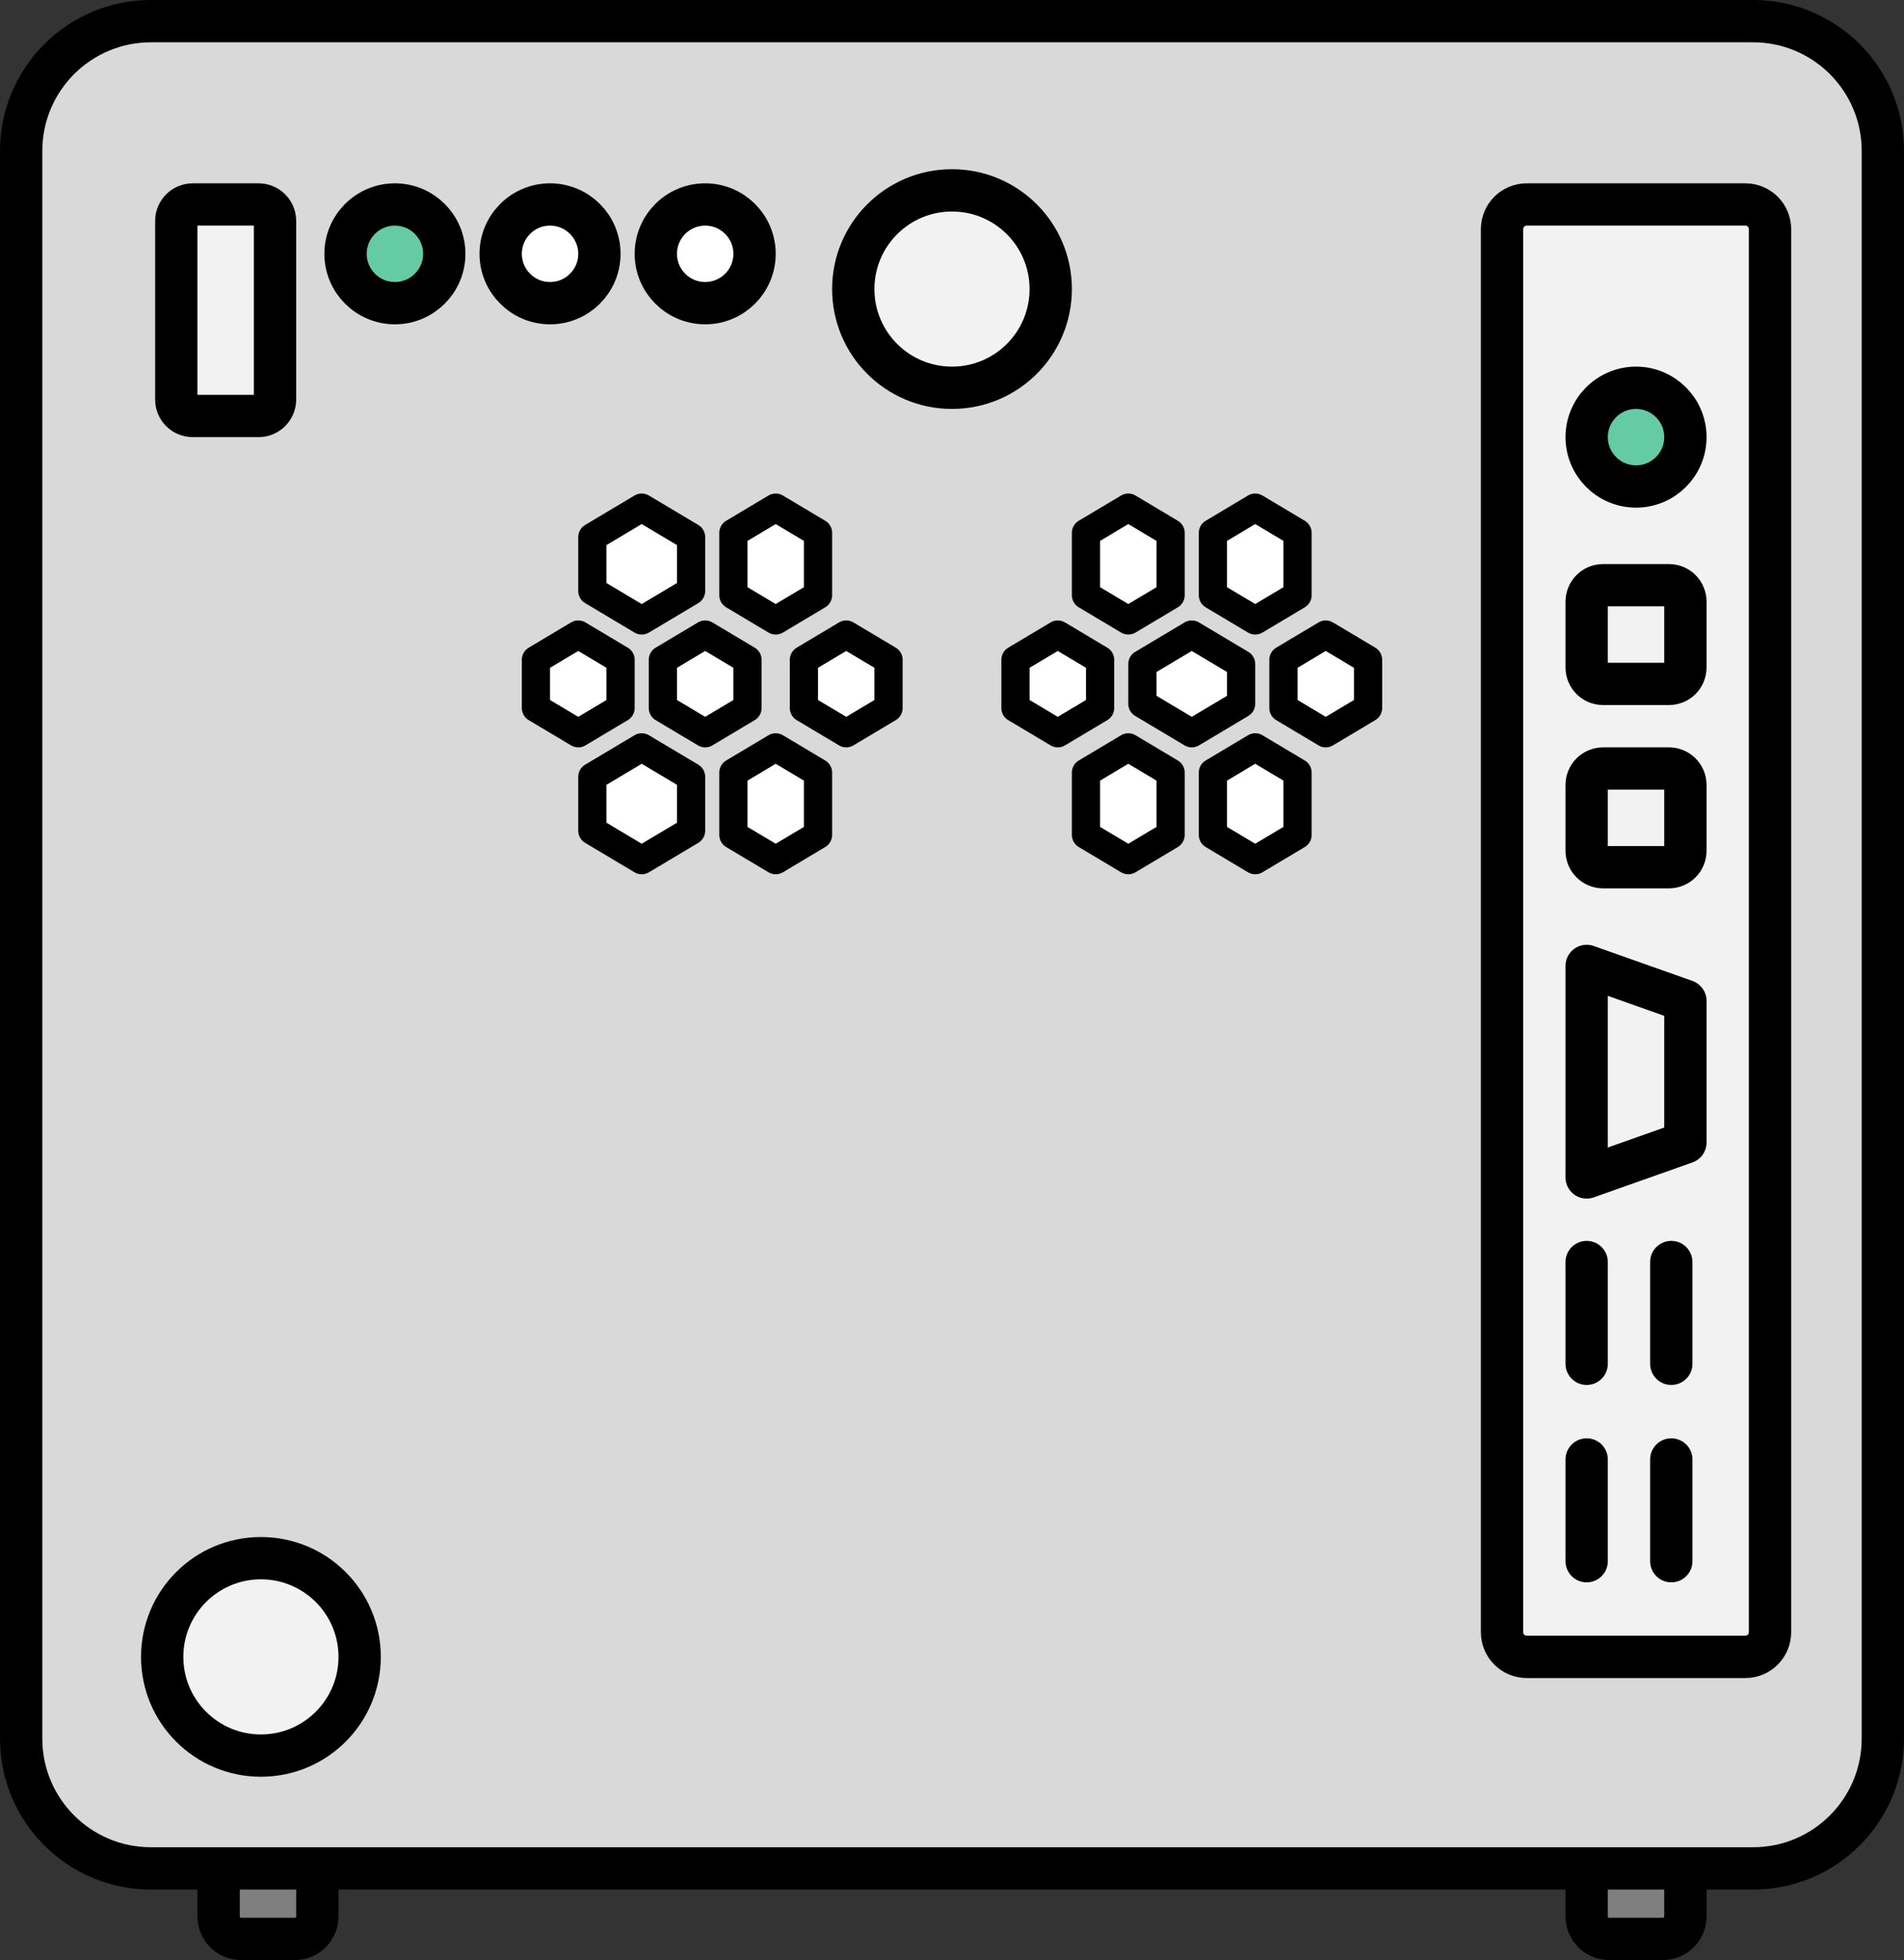 <svg width="135" height="139" xmlns="http://www.w3.org/2000/svg" xmlns:xlink="http://www.w3.org/1999/xlink" xml:space="preserve" overflow="hidden"><rect width="100%" height="100%" fill="#333333" stroke="none"/><defs><clipPath id="clip0"><rect x="3506" y="564" width="135" height="139"/></clipPath></defs><g clip-path="url(#clip0)" transform="translate(-3506 -564)"><path d="M3526.9 679.5C3527.79 679.5 3528.5 680.214 3528.5 681.095L3528.5 699.905C3528.5 700.786 3527.79 701.5 3526.9 701.5L3523.1 701.5C3522.21 701.5 3521.5 700.786 3521.5 699.905L3521.5 681.095C3521.5 680.214 3522.21 679.5 3523.1 679.5Z" stroke="#000000" stroke-width="3" stroke-miterlimit="8" fill="#7F7F7F" fill-rule="evenodd"/><path d="M3623.9 679.5C3624.79 679.5 3625.5 680.214 3625.5 681.095L3625.5 699.905C3625.5 700.786 3624.79 701.5 3623.9 701.5L3620.1 701.5C3619.21 701.5 3618.5 700.786 3618.5 699.905L3618.5 681.095C3618.5 680.214 3619.21 679.5 3620.1 679.5Z" stroke="#000000" stroke-width="3" stroke-miterlimit="8" fill="#7F7F7F" fill-rule="evenodd"/><path d="M3507.5 574.701C3507.5 569.62 3511.62 565.5 3516.7 565.5L3630.3 565.5C3635.38 565.5 3639.5 569.62 3639.5 574.701L3639.5 687.299C3639.5 692.38 3635.38 696.5 3630.3 696.5L3516.7 696.5C3511.62 696.5 3507.5 692.38 3507.5 687.299Z" stroke="#000000" stroke-width="3" stroke-linecap="round" stroke-linejoin="round" stroke-miterlimit="10" fill="#D9D9D9" fill-rule="evenodd"/><path d="M3530.5 582C3530.5 580.067 3532.07 578.5 3534 578.5 3535.93 578.5 3537.5 580.067 3537.5 582 3537.5 583.933 3535.93 585.5 3534 585.5 3532.07 585.5 3530.5 583.933 3530.5 582Z" stroke="#000000" stroke-width="3" stroke-miterlimit="8" fill="#65CBA4" fill-rule="evenodd"/><path d="M3541.5 582C3541.5 580.067 3543.07 578.5 3545 578.5 3546.93 578.5 3548.5 580.067 3548.5 582 3548.5 583.933 3546.93 585.5 3545 585.5 3543.07 585.5 3541.5 583.933 3541.5 582Z" stroke="#000000" stroke-width="3" stroke-miterlimit="8" fill="#FFFFFF" fill-rule="evenodd"/><path d="M3552.5 582C3552.5 580.067 3554.07 578.5 3556 578.5 3557.93 578.5 3559.5 580.067 3559.5 582 3559.5 583.933 3557.93 585.5 3556 585.5 3554.07 585.5 3552.5 583.933 3552.5 582Z" stroke="#000000" stroke-width="3" stroke-miterlimit="8" fill="#FFFFFF" fill-rule="evenodd"/><path d="M3518.5 579.667C3518.5 579.022 3519.02 578.5 3519.67 578.5L3524.33 578.5C3524.98 578.5 3525.5 579.022 3525.5 579.667L3525.5 592.333C3525.5 592.978 3524.98 593.5 3524.33 593.5L3519.67 593.5C3519.02 593.5 3518.5 592.978 3518.5 592.333Z" stroke="#000000" stroke-width="3" stroke-miterlimit="8" fill="#F2F2F2" fill-rule="evenodd"/><path d="M3547 609 3550 610.79 3550 614.21 3547 616 3544 614.21 3544 610.79Z" stroke="#000000" stroke-width="2" stroke-linecap="round" stroke-linejoin="round" stroke-miterlimit="10" fill="#FFFFFF" fill-rule="evenodd"/><path d="M3556 609 3559 610.79 3559 614.21 3556 616 3553 614.21 3553 610.79Z" stroke="#000000" stroke-width="2" stroke-linecap="round" stroke-linejoin="round" stroke-miterlimit="10" fill="#FFFFFF" fill-rule="evenodd"/><path d="M3566 609 3569 610.79 3569 614.21 3566 616 3563 614.21 3563 610.79Z" stroke="#000000" stroke-width="2" stroke-linecap="round" stroke-linejoin="round" stroke-miterlimit="10" fill="#FFFFFF" fill-rule="evenodd"/><path d="M3551.5 617 3555 619.088 3555 622.912 3551.5 625 3548 622.912 3548 619.088Z" stroke="#000000" stroke-width="2" stroke-linecap="round" stroke-linejoin="round" stroke-miterlimit="10" fill="#FFFFFF" fill-rule="evenodd"/><path d="M3561 617 3564 618.79 3564 623.21 3561 625 3558 623.21 3558 618.79Z" stroke="#000000" stroke-width="2" stroke-linecap="round" stroke-linejoin="round" stroke-miterlimit="10" fill="#FFFFFF" fill-rule="evenodd"/><path d="M3551.5 600 3555 602.088 3555 605.912 3551.5 608 3548 605.912 3548 602.088Z" stroke="#000000" stroke-width="2" stroke-linecap="round" stroke-linejoin="round" stroke-miterlimit="10" fill="#FFFFFF" fill-rule="evenodd"/><path d="M3561 600 3564 601.79 3564 606.21 3561 608 3558 606.21 3558 601.79Z" stroke="#000000" stroke-width="2" stroke-linecap="round" stroke-linejoin="round" stroke-miterlimit="10" fill="#FFFFFF" fill-rule="evenodd"/><path d="M3581 609 3584 610.79 3584 614.21 3581 616 3578 614.21 3578 610.79Z" stroke="#000000" stroke-width="2" stroke-linecap="round" stroke-linejoin="round" stroke-miterlimit="10" fill="#FFFFFF" fill-rule="evenodd"/><path d="M3590.5 609 3594 611.088 3594 613.912 3590.5 616 3587 613.912 3587 611.088Z" stroke="#000000" stroke-width="2" stroke-linecap="round" stroke-linejoin="round" stroke-miterlimit="10" fill="#FFFFFF" fill-rule="evenodd"/><path d="M3600 609 3603 610.79 3603 614.21 3600 616 3597 614.21 3597 610.79Z" stroke="#000000" stroke-width="2" stroke-linecap="round" stroke-linejoin="round" stroke-miterlimit="10" fill="#FFFFFF" fill-rule="evenodd"/><path d="M3586 617 3589 618.79 3589 623.21 3586 625 3583 623.21 3583 618.79Z" stroke="#000000" stroke-width="2" stroke-linecap="round" stroke-linejoin="round" stroke-miterlimit="10" fill="#FFFFFF" fill-rule="evenodd"/><path d="M3595 617 3598 618.79 3598 623.21 3595 625 3592 623.21 3592 618.79Z" stroke="#000000" stroke-width="2" stroke-linecap="round" stroke-linejoin="round" stroke-miterlimit="10" fill="#FFFFFF" fill-rule="evenodd"/><path d="M3586 600 3589 601.79 3589 606.21 3586 608 3583 606.21 3583 601.79Z" stroke="#000000" stroke-width="2" stroke-linecap="round" stroke-linejoin="round" stroke-miterlimit="10" fill="#FFFFFF" fill-rule="evenodd"/><path d="M3595 600 3598 601.79 3598 606.21 3595 608 3592 606.21 3592 601.79Z" stroke="#000000" stroke-width="2" stroke-linecap="round" stroke-linejoin="round" stroke-miterlimit="10" fill="#FFFFFF" fill-rule="evenodd"/><path d="M3612.5 580.252C3612.5 579.284 3613.28 578.5 3614.25 578.5L3629.75 578.5C3630.72 578.5 3631.5 579.284 3631.5 580.252L3631.5 679.748C3631.5 680.716 3630.72 681.5 3629.75 681.5L3614.25 681.5C3613.28 681.5 3612.5 680.716 3612.5 679.748Z" stroke="#000000" stroke-width="3" stroke-miterlimit="8" fill="#F2F2F2" fill-rule="evenodd"/><path d="M0 0 0 7.215" stroke="#000000" stroke-width="3" stroke-linecap="round" stroke-miterlimit="8" fill="none" fill-rule="evenodd" transform="matrix(1 0 0 -1 3618.5 674.715)"/><path d="M0 0 0 7.215" stroke="#000000" stroke-width="3" stroke-linecap="round" stroke-miterlimit="8" fill="none" fill-rule="evenodd" transform="matrix(1 0 0 -1 3624.5 674.715)"/><path d="M0 0 0 7.215" stroke="#000000" stroke-width="3" stroke-linecap="round" stroke-miterlimit="8" fill="none" fill-rule="evenodd" transform="matrix(1 0 0 -1 3618.5 660.715)"/><path d="M0 0 0 7.215" stroke="#000000" stroke-width="3" stroke-linecap="round" stroke-miterlimit="8" fill="none" fill-rule="evenodd" transform="matrix(1 0 0 -1 3624.5 660.715)"/><path d="M3618.5 606.667C3618.5 606.022 3619.02 605.5 3619.67 605.5L3624.33 605.5C3624.98 605.5 3625.5 606.022 3625.5 606.667L3625.5 611.333C3625.5 611.978 3624.98 612.5 3624.33 612.5L3619.67 612.5C3619.02 612.5 3618.5 611.978 3618.5 611.333Z" stroke="#000000" stroke-width="3" stroke-miterlimit="8" fill="#F2F2F2" fill-rule="evenodd"/><path d="M3618.5 619.667C3618.5 619.022 3619.02 618.5 3619.67 618.5L3624.33 618.5C3624.98 618.5 3625.5 619.022 3625.5 619.667L3625.5 624.333C3625.5 624.978 3624.98 625.5 3624.33 625.5L3619.67 625.5C3619.02 625.5 3618.5 624.978 3618.5 624.333Z" stroke="#000000" stroke-width="3" stroke-miterlimit="8" fill="#F2F2F2" fill-rule="evenodd"/><path d="M3618.5 595C3618.5 593.067 3620.07 591.5 3622 591.5 3623.93 591.5 3625.5 593.067 3625.5 595 3625.5 596.933 3623.93 598.5 3622 598.5 3620.07 598.5 3618.5 596.933 3618.5 595Z" stroke="#000000" stroke-width="3" stroke-miterlimit="8" fill="#65CBA4" fill-rule="evenodd"/><path d="M3618.5 632.5 3625.5 634.979 3625.5 645.021 3618.5 647.5Z" stroke="#000000" stroke-width="3" stroke-linecap="round" stroke-linejoin="round" stroke-miterlimit="10" fill="#F2F2F2" fill-rule="evenodd"/><path d="M3573.5 577.5C3577.37 577.5 3580.5 580.634 3580.5 584.5L3580.5 584.5C3580.5 588.366 3577.37 591.5 3573.5 591.5L3573.5 591.5C3569.63 591.5 3566.5 588.366 3566.5 584.5L3566.5 584.5C3566.5 580.634 3569.63 577.5 3573.5 577.5Z" stroke="#000000" stroke-width="3" stroke-miterlimit="8" fill="#F2F2F2" fill-rule="evenodd"/><path d="M3524.5 674.5C3528.37 674.5 3531.5 677.634 3531.5 681.5L3531.5 681.5C3531.5 685.366 3528.37 688.5 3524.5 688.5L3524.5 688.5C3520.63 688.5 3517.5 685.366 3517.5 681.5L3517.5 681.5C3517.5 677.634 3520.63 674.5 3524.5 674.5Z" stroke="#000000" stroke-width="3" stroke-miterlimit="8" fill="#F2F2F2" fill-rule="evenodd"/></g></svg>